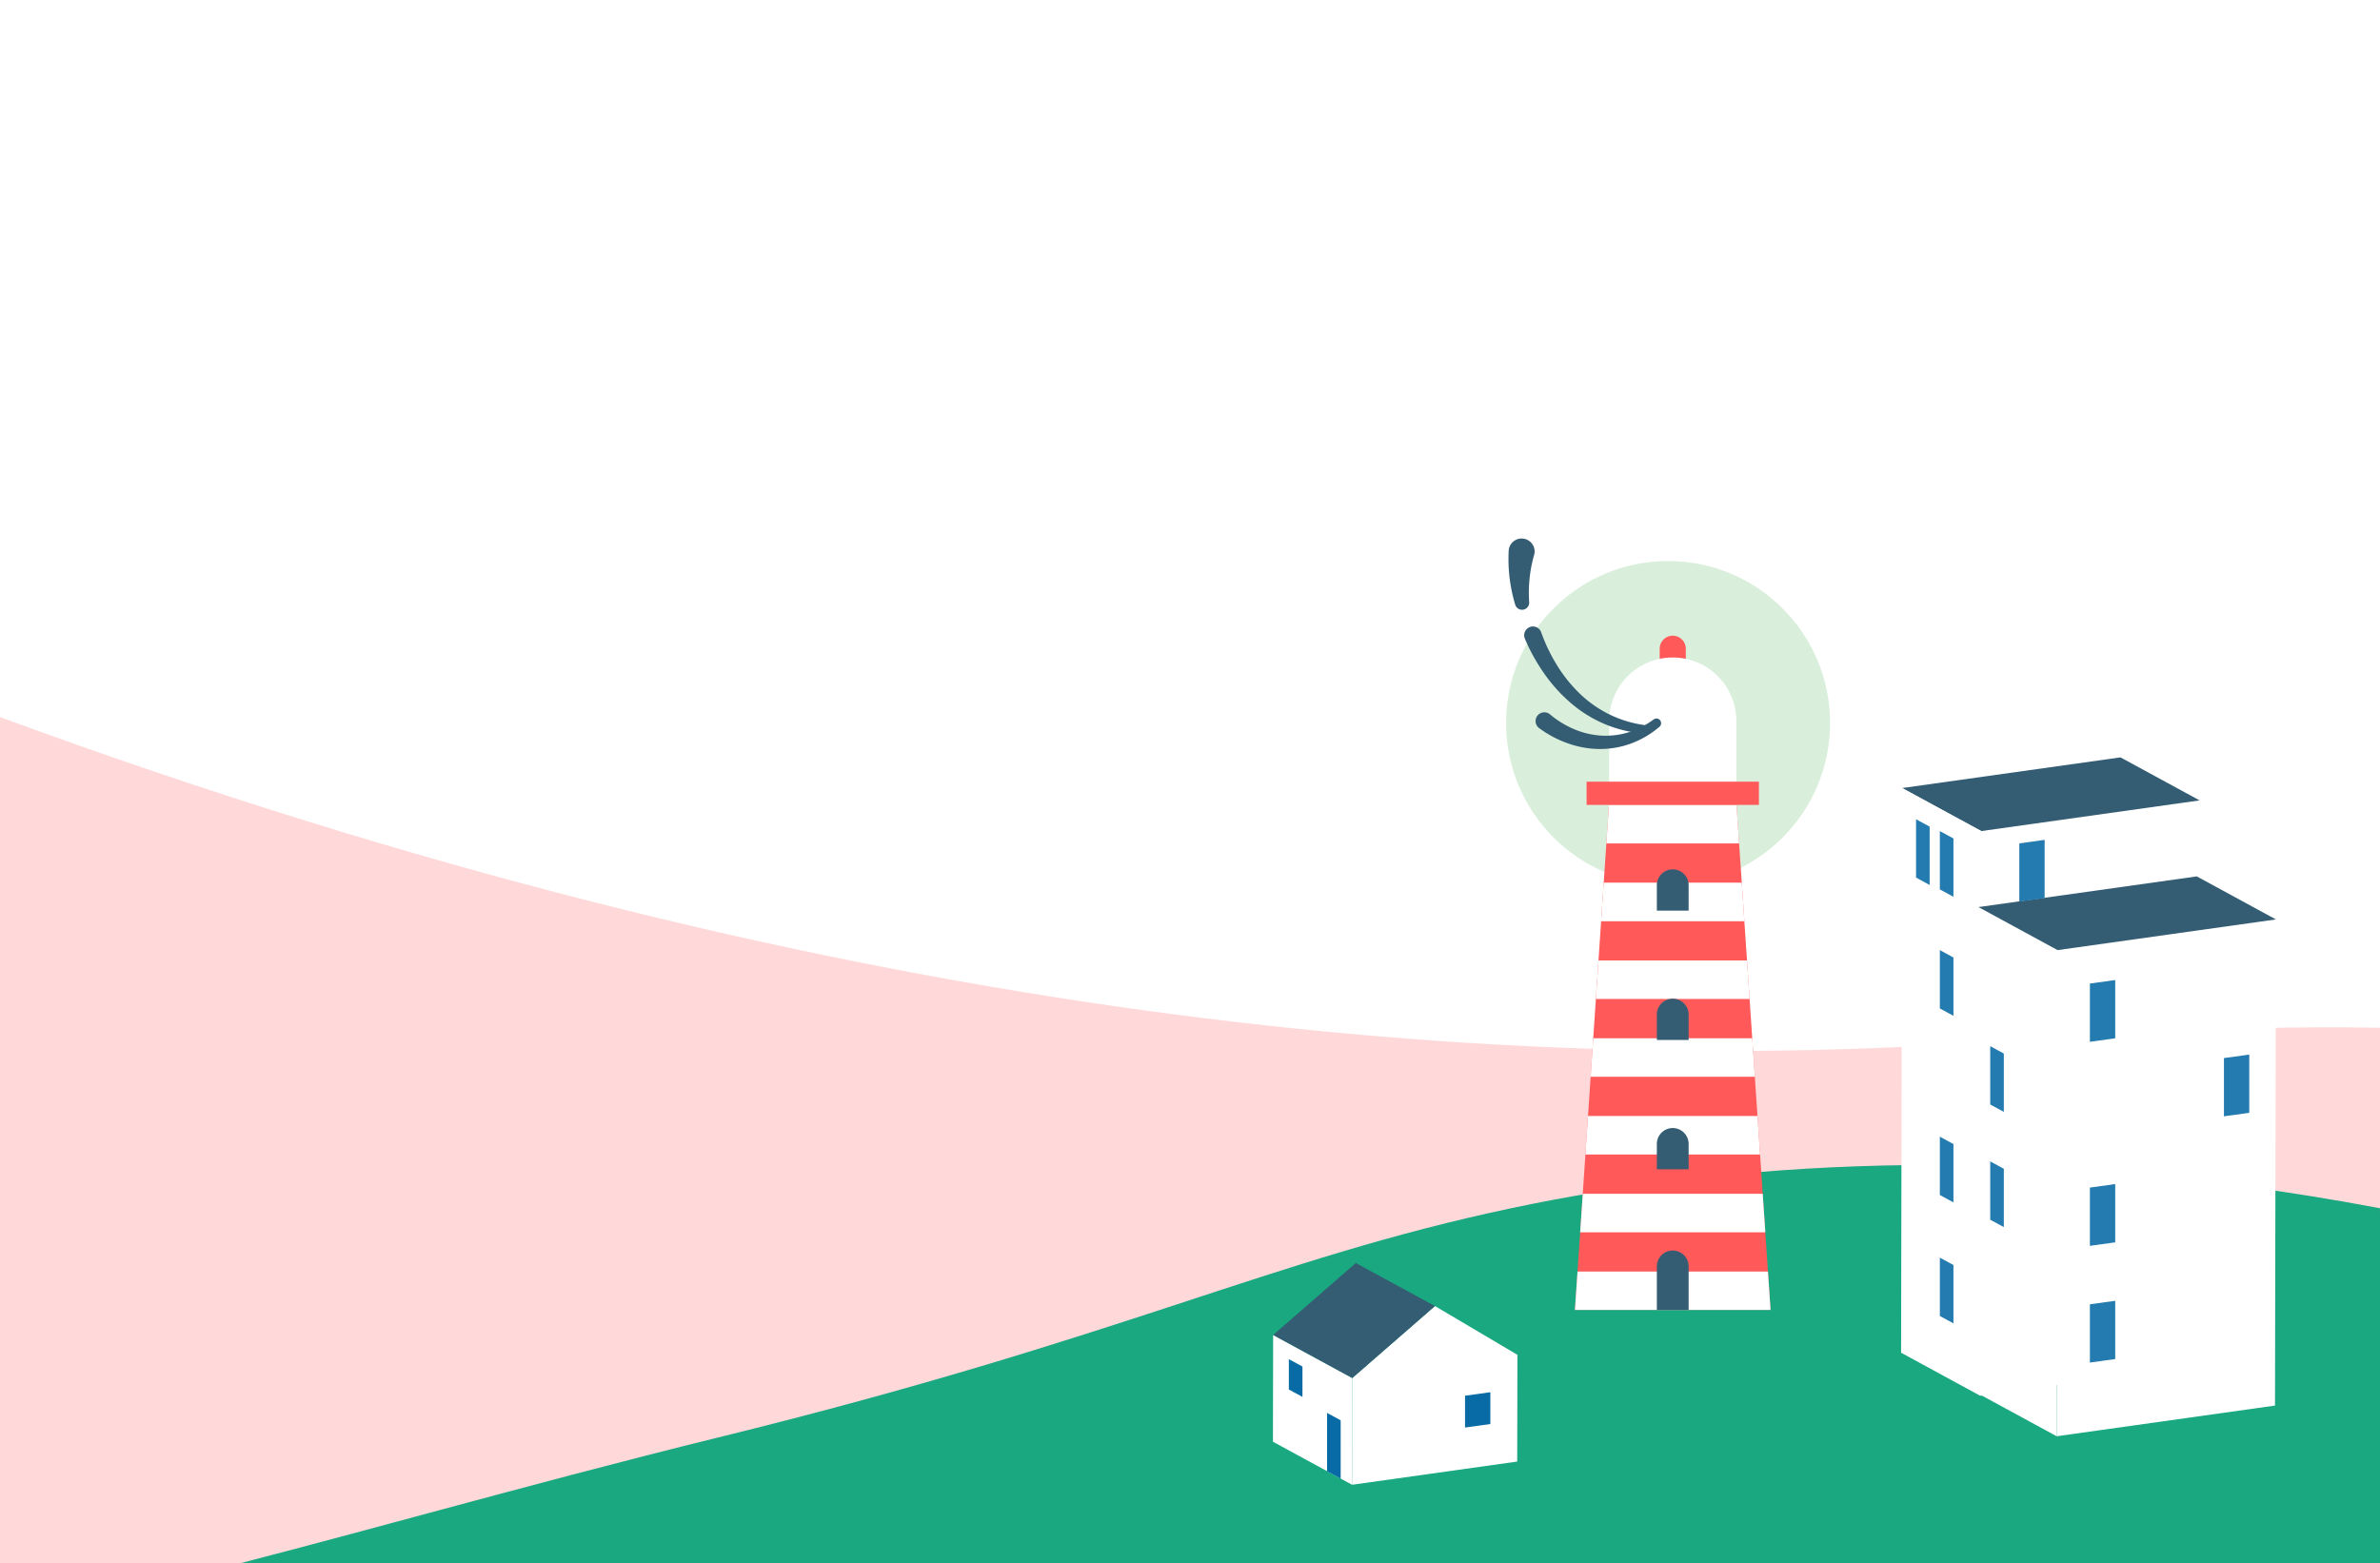 <svg xmlns="http://www.w3.org/2000/svg" xmlns:xlink="http://www.w3.org/1999/xlink" width="264" height="173.417" viewBox="0 0 264 173.417"><defs><style>.fe88b799-a935-4504-ac45-a505352ea240{fill:none;}.cad8d293-e1f7-4c51-b63d-59d3d84d689a{fill:#daefdb;}.\34 e8d8848-029e-49bc-b393-b66c7410df81{fill:#ffd9d9;}.\32 4b2fbde-0751-4644-a579-30323240c9e8{fill:#19a880;}.e1145c8d-d29a-4d12-9438-c2d1bf11dbf3{fill:#ff5959;}.b9463e3c-a000-45bf-a912-d4fe25b0e7dd{clip-path:url(#439cd8ba-0267-4208-bdd2-998b22cb2f70);}.\32 6e05098-f21b-47c4-af1d-67c838e58789{fill:#fff;}.\33 37f02b9-9d3f-4f1b-a9a0-54b130e907b9{fill:#345d74;}.\39 8c17b52-7a82-4e68-b412-b52169b488e9{isolation:isolate;}.\33 4451ff9-1132-442d-8c7a-09addc3aefca{fill:#086ba5;}.c0efa9d4-4c19-4673-a4a7-250ba675d5e0{fill:#237baf;}</style><clipPath id="439cd8ba-0267-4208-bdd2-998b22cb2f70"><polygon class="fe88b799-a935-4504-ac45-a505352ea240" points="192.622 89.293 186.962 89.293 184.133 89.293 178.473 89.293 174.699 145.317 184.133 145.317 186.962 145.317 196.396 145.317 192.622 89.293"/></clipPath></defs><title>Footer-1</title><g id="da630ed6-6ec5-4567-ae2c-978eb71ed17b" data-name="Layer 1"><circle class="cad8d293-e1f7-4c51-b63d-59d3d84d689a" cx="185.032" cy="80.207" r="17.97"/><path class="4e8d8848-029e-49bc-b393-b66c7410df81" d="M264.002,114.017v59.4H-.007v-93.87c92.88,34.14,164.88,39.33,216.63,36.31,12.26-.71,28.43-2.18,47.37-1.84Z"/><path class="24b2fbde-0751-4644-a579-30323240c9e8" d="M264.002,134.038V175.38H18.895c17.272-4.233,39.09-10.583,60.785-15.915,45.114-11.085,61.07-19.755,88.07-25.454,22.944-4.83,54.991-7.747,96.238.027Z"/><path class="e1145c8d-d29a-4d12-9438-c2d1bf11dbf3" d="M185.548,70.523a1.449,1.449,0,0,0-1.449,1.449v1.449h2.898V71.972A1.449,1.449,0,0,0,185.548,70.523Z"/><g class="b9463e3c-a000-45bf-a912-d4fe25b0e7dd"><rect class="e1145c8d-d29a-4d12-9438-c2d1bf11dbf3" x="168.178" y="89.293" width="34.646" height="57.99"/><rect class="26e05098-f21b-47c4-af1d-67c838e58789" x="169.859" y="89.293" width="46.046" height="4.275"/><rect class="26e05098-f21b-47c4-af1d-67c838e58789" x="169.859" y="97.922" width="46.046" height="4.275"/><rect class="26e05098-f21b-47c4-af1d-67c838e58789" x="169.859" y="106.55" width="46.046" height="4.275"/><rect class="26e05098-f21b-47c4-af1d-67c838e58789" x="169.859" y="115.179" width="46.046" height="4.275"/><rect class="26e05098-f21b-47c4-af1d-67c838e58789" x="169.859" y="123.807" width="46.046" height="4.275"/><rect class="26e05098-f21b-47c4-af1d-67c838e58789" x="169.859" y="132.435" width="46.046" height="4.275"/><rect class="26e05098-f21b-47c4-af1d-67c838e58789" x="169.859" y="141.064" width="46.046" height="4.275"/><rect class="4e8d8848-029e-49bc-b393-b66c7410df81" x="169.859" y="149.692" width="46.046" height="4.275"/><rect class="4e8d8848-029e-49bc-b393-b66c7410df81" x="169.859" y="158.321" width="46.046" height="4.275"/><rect class="4e8d8848-029e-49bc-b393-b66c7410df81" x="169.859" y="166.949" width="46.046" height="4.275"/></g><path class="26e05098-f21b-47c4-af1d-67c838e58789" d="M185.548,72.94a7.053,7.053,0,0,0-7.053,7.053v7.053H192.6v-7.053A7.053,7.053,0,0,0,185.548,72.94Z"/><path class="26e05098-f21b-47c4-af1d-67c838e58789" d="M185.548,77.576a3.229,3.229,0,0,0-3.229,3.229v3.229h6.458V80.805A3.229,3.229,0,0,0,185.548,77.576Z"/><rect class="e1145c8d-d29a-4d12-9438-c2d1bf11dbf3" x="175.99" y="86.717" width="19.116" height="2.576"/><path class="337f02b9-9d3f-4f1b-a9a0-54b130e907b9" d="M185.548,138.732a1.763,1.763,0,0,0-1.763,1.763v4.823H187.31v-4.823A1.763,1.763,0,0,0,185.548,138.732Z"/><path class="337f02b9-9d3f-4f1b-a9a0-54b130e907b9" d="M185.548,125.143a1.763,1.763,0,0,0-1.763,1.763v2.816H187.31v-2.816A1.763,1.763,0,0,0,185.548,125.143Z"/><path class="337f02b9-9d3f-4f1b-a9a0-54b130e907b9" d="M185.548,110.793a1.763,1.763,0,0,0-1.763,1.763v2.816H187.31v-2.816A1.763,1.763,0,0,0,185.548,110.793Z"/><path class="337f02b9-9d3f-4f1b-a9a0-54b130e907b9" d="M185.548,96.444a1.763,1.763,0,0,0-1.763,1.763v2.816H187.31v-2.816A1.763,1.763,0,0,0,185.548,96.444Z"/><path class="337f02b9-9d3f-4f1b-a9a0-54b130e907b9" d="M184.082,80.619a10.479,10.479,0,0,1-3.048,1.823,9.943,9.943,0,0,1-3.543.65,10.621,10.621,0,0,1-3.57-.626,12.214,12.214,0,0,1-3.214-1.705l-.007-.005a.974.974,0,0,1,1.172-1.555c.017.013.036.028.052.042a10.384,10.384,0,0,0,2.618,1.62,9.018,9.018,0,0,0,2.995.737,8.562,8.562,0,0,0,3.082-.353,9.331,9.331,0,0,0,2.813-1.438l.001-.001a.52.52,0,0,1,.649.811Z"/><path class="337f02b9-9d3f-4f1b-a9a0-54b130e907b9" d="M182.319,81.367a13.804,13.804,0,0,1-4.276-1.024,14.299,14.299,0,0,1-3.772-2.326,17.588,17.588,0,0,1-2.975-3.287,20.93,20.93,0,0,1-2.15-3.875.973.973,0,0,1,1.79-.764c.007.017.015.037.021.055a19.109,19.109,0,0,0,1.75,3.649,16.024,16.024,0,0,0,2.527,3.151,12.98,12.98,0,0,0,3.298,2.314,12.741,12.741,0,0,0,3.887,1.177.468.468,0,0,1-.099.93Z"/><path class="337f02b9-9d3f-4f1b-a9a0-54b130e907b9" d="M168.072,67.077a17.612,17.612,0,0,1-.615-2.926c-.061-.5-.104-1.005-.12-1.514s-.012-1.021.013-1.536l.001-.016a1.44,1.44,0,0,1,2.876.142,1.508,1.508,0,0,1-.053.324c-.118.413-.221.835-.305,1.263s-.148.863-.195,1.302a15.7,15.7,0,0,0-.054,2.674l.001.008a.79.79,0,0,1-1.546.28Z"/><g class="98c17b52-7a82-4e68-b412-b52169b488e9"><polygon class="26e05098-f21b-47c4-af1d-67c838e58789" points="159.17 144.889 168.318 150.299 168.296 162.141 149.978 164.716 150 152.874 159.17 144.889"/><polygon class="26e05098-f21b-47c4-af1d-67c838e58789" points="149.978 164.716 141.201 159.941 141.223 148.1 150 152.874 149.978 164.716"/><polygon class="337f02b9-9d3f-4f1b-a9a0-54b130e907b9" points="150 152.874 141.223 148.1 150.393 140.114 159.17 144.889 150 152.874"/></g><polygon class="34451ff9-1132-442d-8c7a-09addc3aefca" points="148.713 164.035 147.205 163.215 147.205 156.744 148.713 157.565 148.713 164.035"/><polygon class="34451ff9-1132-442d-8c7a-09addc3aefca" points="144.474 154.968 142.966 154.148 142.966 150.78 144.474 151.6 144.474 154.968"/><polygon class="34451ff9-1132-442d-8c7a-09addc3aefca" points="162.508 154.837 165.316 154.448 165.316 157.978 162.508 158.367 162.508 154.837"/><polygon class="26e05098-f21b-47c4-af1d-67c838e58789" points="243.989 88.794 243.872 151.438 219.653 154.842 219.77 92.198 243.989 88.794"/><polygon class="337f02b9-9d3f-4f1b-a9a0-54b130e907b9" points="219.77 92.198 210.993 87.424 235.212 84.02 243.989 88.794 219.77 92.198"/><polygon class="26e05098-f21b-47c4-af1d-67c838e58789" points="252.454 101.999 252.353 155.931 228.135 159.335 228.235 105.403 252.454 101.999"/><polygon class="26e05098-f21b-47c4-af1d-67c838e58789" points="228.235 105.403 219.754 100.79 219.77 92.198 210.993 87.424 210.877 150.067 219.653 154.842 219.654 154.721 228.135 159.335 228.235 105.403"/><polygon class="337f02b9-9d3f-4f1b-a9a0-54b130e907b9" points="228.235 105.403 219.458 100.629 243.677 97.225 252.454 101.999 228.235 105.403"/><polygon class="c0efa9d4-4c19-4673-a4a7-250ba675d5e0" points="214.045 98.177 212.537 97.357 212.537 90.886 214.045 91.707 214.045 98.177"/><polygon class="c0efa9d4-4c19-4673-a4a7-250ba675d5e0" points="216.684 99.489 215.176 98.668 215.176 92.198 216.684 93.018 216.684 99.489"/><polygon class="c0efa9d4-4c19-4673-a4a7-250ba675d5e0" points="222.273 123.349 220.765 122.529 220.765 116.059 222.273 116.879 222.273 123.349"/><polygon class="c0efa9d4-4c19-4673-a4a7-250ba675d5e0" points="222.273 136.132 220.765 135.312 220.765 128.841 222.273 129.662 222.273 136.132"/><polygon class="c0efa9d4-4c19-4673-a4a7-250ba675d5e0" points="216.684 146.81 215.176 145.989 215.176 139.519 216.684 140.339 216.684 146.81"/><polygon class="c0efa9d4-4c19-4673-a4a7-250ba675d5e0" points="216.684 112.694 215.176 111.874 215.176 105.403 216.684 106.224 216.684 112.694"/><polygon class="c0efa9d4-4c19-4673-a4a7-250ba675d5e0" points="216.684 133.391 215.176 132.57 215.176 126.1 216.684 126.92 216.684 133.391"/><polygon class="c0efa9d4-4c19-4673-a4a7-250ba675d5e0" points="231.821 109.112 234.629 108.723 234.629 115.185 231.821 115.575 231.821 109.112"/><polygon class="c0efa9d4-4c19-4673-a4a7-250ba675d5e0" points="223.992 93.562 226.799 93.172 226.799 99.635 223.992 100.024 223.992 93.562"/><polygon class="c0efa9d4-4c19-4673-a4a7-250ba675d5e0" points="231.821 131.747 234.629 131.358 234.629 137.82 231.821 138.21 231.821 131.747"/><polygon class="c0efa9d4-4c19-4673-a4a7-250ba675d5e0" points="246.69 117.38 249.498 116.991 249.498 123.453 246.69 123.843 246.69 117.38"/><polygon class="c0efa9d4-4c19-4673-a4a7-250ba675d5e0" points="231.821 144.696 234.629 144.306 234.629 150.769 231.821 151.158 231.821 144.696"/></g><g id="8cb79aa7-808c-4a68-acb1-d339897f3736" data-name="Layer 4"><path class="cad8d293-e1f7-4c51-b63d-59d3d84d689a" d="M264.002,173.417c107.026-42.403,198.485-59.511,260.573-64.597,82.347-6.745,152.499-.629,196.591,3.398a1361.392,1361.392,0,0,1,135.981,19.336c82.08,15.543,215.523,32.943,441.815,41.863l6.094,15.141L246.69,217.34Z"/></g><g id="a1f7176c-ac17-489e-a870-c4d4304eca3c" data-name="Layer 2"><path class="4e8d8848-029e-49bc-b393-b66c7410df81" d="M263.993,114.017c44.119.958,90.949,3.529,140.146,8.291,71.105,6.883,155.532,22.962,217.288,33.976,29.001,5.173,114.091,14.861,159.467,17.133,35.532,1.779,12.091,9.541,31.746,8.181v13.403H264.007Z"/><path class="24b2fbde-0751-4644-a579-30323240c9e8" d="M263.989,134.037a332.095,332.095,0,0,1,46.695,13.431c12.818,4.745,14.627,6.35,23.798,8.913,18.573,5.191,28.671,3.503,46.678,5.066,24.169,2.098,50.134,8.972,49.935,11.969-.227,3.426-34.888,5.657-171.516,1.963"/></g></svg>